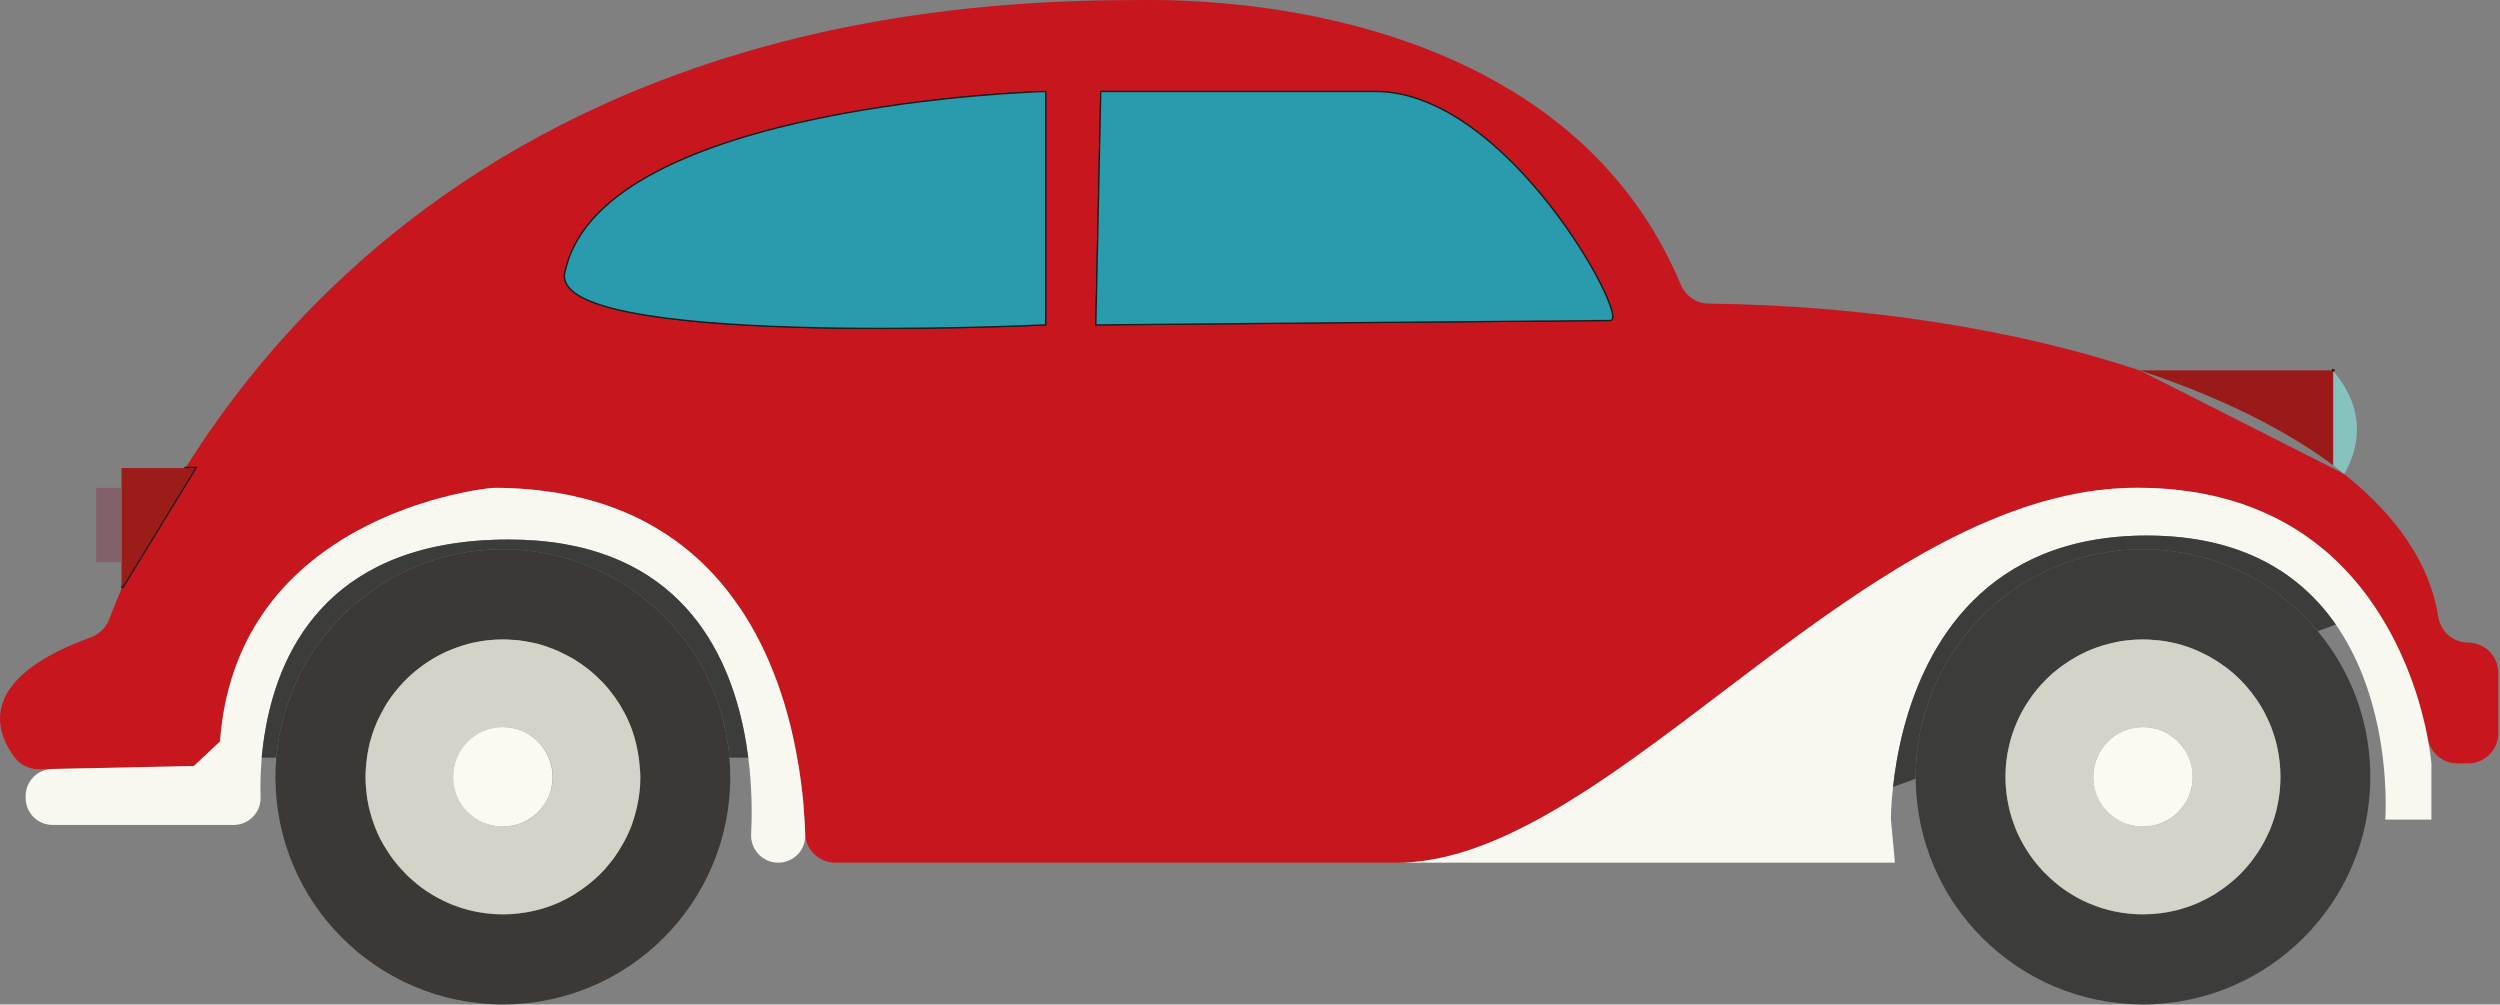 <svg width="1431" height="575" viewBox="0 0 1431 575" fill="none" xmlns="http://www.w3.org/2000/svg">
<rect x="0" y="0" width="1431" height="575" fill="#808080" stroke="none"/>
<g clip-path="url(#clip0_142_1478)">
<path d="M324.101 154.506C308.141 199.446 598.241 185.586 598.241 185.586V52.746C598.241 52.746 346.121 59.406 324.101 154.506ZM787.241 52.746H630.521L627.701 185.586C627.701 185.586 911.021 183.066 921.701 183.066C932.381 183.066 863.261 52.746 787.241 52.746Z" stroke="#1D1D1B" stroke-width="1.5" stroke-miterlimit="10"/>
<path d="M1412.68 367.807C1408.36 367.807 1404.4 366.187 1401.4 363.547C1398.4 360.847 1396.3 357.127 1395.64 352.867C1390.96 323.047 1372.36 296.107 1343.38 272.587C1342.36 271.747 1341.22 271.027 1340.08 270.427L1226.02 212.647C1225.18 212.227 1224.28 211.867 1223.38 211.567C1153 188.287 1067.08 174.907 977.861 173.767C970.721 173.707 964.661 169.147 961.901 162.547C937.541 104.587 895.481 67.327 850.121 43.327C765.221 -1.613 668.621 0.007 654.641 0.007C653.921 0.007 647.141 0.067 646.421 0.067C542.921 0.187 456.881 16.987 385.541 43.327C236.801 98.167 152.021 194.587 106.181 267.847H111.761L78.821 321.787L69.761 336.547L69.641 336.847C66.641 343.927 64.241 349.867 62.441 354.607C60.641 359.407 56.741 363.067 51.881 364.867C5.621 381.667 -2.359 401.647 0.521 416.827C1.841 423.667 5.321 429.487 8.501 433.687C11.801 438.007 17.021 440.407 22.481 440.287L29.861 440.167L109.661 438.487C110.081 438.487 110.441 438.487 110.861 438.427C118.361 437.527 124.301 431.947 125.741 424.567C125.861 423.967 125.921 423.367 125.981 422.767C126.161 420.787 126.341 418.807 126.521 416.827C127.361 410.227 128.441 403.987 129.941 397.987C130.361 396.367 130.781 394.747 131.201 393.187C132.041 389.947 133.001 386.827 134.081 383.827C136.181 377.827 138.581 372.127 141.281 366.787C142.601 364.087 144.041 361.507 145.541 358.987C146.801 356.887 148.061 354.847 149.381 352.867C155.021 344.407 161.381 336.847 168.281 330.247C169.481 329.047 170.681 327.907 171.941 326.767C173.381 325.387 174.941 324.067 176.441 322.867C177.941 321.607 179.441 320.347 181.001 319.147C182.561 317.947 184.121 316.747 185.681 315.667C187.241 314.527 188.801 313.447 190.421 312.367C193.601 310.147 196.901 308.167 200.141 306.247C201.161 305.647 202.181 305.107 203.201 304.567C203.981 304.087 204.821 303.607 205.601 303.247C206.921 302.527 208.301 301.807 209.621 301.147C213.041 299.347 216.461 297.727 219.881 296.287C221.741 295.447 223.541 294.667 225.401 293.947C230.861 291.727 236.141 289.807 241.181 288.247C245.201 286.987 248.981 285.847 252.581 284.887C253.481 284.647 254.381 284.407 255.221 284.227C256.121 283.987 256.961 283.807 257.801 283.567C259.481 283.207 261.101 282.787 262.661 282.487C263.441 282.307 264.161 282.127 264.881 282.007C267.101 281.527 269.141 281.167 270.941 280.807C271.061 280.807 271.121 280.747 271.241 280.747C272.981 280.447 274.541 280.207 275.861 280.027C276.761 279.847 277.601 279.787 278.321 279.667C278.501 279.667 278.621 279.607 278.801 279.607C279.761 279.487 280.481 279.367 281.021 279.307C281.801 279.247 282.461 279.187 283.241 279.187C283.601 279.187 284.021 279.187 284.381 279.247H285.521C287.441 279.247 289.301 279.307 291.161 279.367C294.881 279.487 298.541 279.727 302.141 280.027C305.741 280.327 309.221 280.747 312.641 281.227C314.321 281.407 315.941 281.587 317.501 281.887C319.241 282.187 320.981 282.487 322.661 282.787C325.961 283.387 329.141 284.047 332.261 284.887C340.001 286.747 347.321 289.087 354.161 291.787C355.541 292.327 356.921 292.867 358.241 293.467C363.641 295.747 368.681 298.267 373.481 301.027C375.161 301.987 376.781 302.947 378.401 303.967C379.901 304.927 381.401 305.827 382.841 306.847C385.721 308.767 388.541 310.867 391.241 312.967C392.561 313.987 393.881 315.067 395.141 316.147C396.401 317.227 397.661 318.307 398.921 319.447C400.181 320.527 401.381 321.667 402.521 322.807C403.421 323.647 404.261 324.487 405.101 325.327C406.241 326.527 407.381 327.667 408.461 328.867C409.601 330.067 410.681 331.267 411.701 332.467C416.021 337.507 419.981 342.727 423.581 348.067C423.881 348.487 424.181 348.847 424.361 349.207C424.421 349.267 424.481 349.327 424.421 349.387C425.321 350.647 426.161 351.907 426.941 353.227C427.661 354.367 428.321 355.447 428.981 356.587C429.281 357.067 429.521 357.607 429.881 358.087C431.741 361.327 433.481 364.507 435.101 367.747C435.761 369.127 436.481 370.507 437.141 371.887C437.801 373.267 438.401 374.587 439.001 375.967C439.661 377.347 440.261 378.787 440.801 380.167C441.761 382.387 442.661 384.667 443.501 386.887C444.101 388.447 444.701 389.947 445.241 391.507C446.561 395.287 447.821 399.007 448.961 402.667C449.561 404.827 450.221 406.987 450.761 409.087C451.421 411.187 451.961 413.287 452.441 415.387C452.561 415.867 452.681 416.347 452.801 416.827C453.641 420.547 454.481 424.147 455.141 427.687C456.041 432.007 456.821 436.207 457.421 440.227C457.781 442.387 458.081 444.547 458.321 446.587C458.561 448.027 458.681 449.407 458.861 450.727C459.701 457.387 460.181 463.507 460.481 468.967C460.721 471.907 460.841 474.667 460.901 477.187C461.201 486.487 468.881 493.807 478.181 493.807H799.661C805.481 493.807 811.301 493.327 817.181 492.427C818.201 492.247 819.161 492.127 820.181 491.887C821.681 491.647 823.241 491.347 824.801 490.987C826.961 490.567 829.121 490.027 831.281 489.427C831.341 489.427 831.401 489.427 831.461 489.367C832.901 489.067 834.401 488.647 835.901 488.167C843.401 485.947 851.021 483.067 858.701 479.707C860.741 478.867 862.781 477.907 864.761 476.947C870.341 474.307 875.981 471.427 881.681 468.307C883.361 467.407 885.041 466.447 886.661 465.487C893.321 461.707 900.101 457.567 906.881 453.187C908.561 452.107 910.241 451.027 911.981 449.887C915.761 447.367 919.601 444.787 923.441 442.147C926.741 439.867 930.041 437.527 933.401 435.187C941.741 429.247 950.081 423.127 958.541 416.827C995.561 389.167 1033.84 358.627 1073.26 333.367C1077.76 330.427 1082.26 327.607 1086.76 324.907C1091.62 322.027 1096.42 319.207 1101.28 316.447C1103.56 315.187 1105.84 313.927 1108.12 312.727C1115.14 308.947 1122.22 305.407 1129.3 302.167C1130.74 301.447 1132.24 300.787 1133.74 300.187C1134.04 300.007 1134.4 299.887 1134.7 299.767C1135.78 299.287 1136.92 298.807 1138 298.327C1143.88 295.807 1149.82 293.467 1155.82 291.427C1156.48 291.187 1157.2 290.947 1157.92 290.707C1158.46 290.467 1159.06 290.287 1159.6 290.107C1161.4 289.507 1163.14 288.967 1165 288.427C1166.8 287.827 1168.66 287.287 1170.46 286.807C1172.2 286.327 1173.94 285.847 1175.74 285.427C1177.6 284.947 1179.46 284.467 1181.38 284.047C1190.08 282.067 1198.78 280.627 1207.6 279.907C1209.28 279.727 1211.02 279.607 1212.7 279.547C1216.18 279.307 1219.66 279.187 1223.14 279.187C1225.42 279.187 1227.64 279.247 1229.8 279.307C1231.6 279.307 1233.34 279.427 1235.08 279.487C1238.8 279.727 1242.4 279.967 1245.94 280.387C1247.74 280.567 1249.48 280.807 1251.28 281.047C1253.92 281.407 1256.5 281.767 1259.08 282.247C1259.98 282.427 1260.82 282.607 1261.66 282.727C1263.22 283.027 1264.72 283.327 1266.22 283.687C1267.96 284.047 1269.76 284.467 1271.44 284.947C1274.32 285.667 1277.14 286.447 1279.9 287.347C1281.7 287.887 1283.5 288.487 1285.24 289.147C1286.98 289.747 1288.72 290.407 1290.4 291.067C1293.22 292.207 1295.92 293.347 1298.62 294.607C1308.34 299.107 1317.04 304.447 1324.84 310.387C1326.28 311.467 1327.72 312.607 1329.16 313.807C1330.96 315.247 1332.7 316.747 1334.38 318.247C1335.46 319.267 1336.54 320.287 1337.56 321.247C1338.88 322.507 1340.2 323.827 1341.46 325.147C1343.74 327.487 1345.9 329.887 1347.94 332.287C1349.86 334.447 1351.6 336.667 1353.28 338.887C1354.18 340.087 1355.14 341.347 1356.04 342.607C1361.44 349.927 1366 357.427 1369.72 364.867C1371.1 367.507 1372.42 370.147 1373.62 372.787C1374.28 374.107 1374.88 375.427 1375.36 376.687C1376.5 379.267 1377.58 381.787 1378.54 384.307C1379.14 385.627 1379.62 386.887 1379.98 388.087C1380.94 390.547 1381.78 393.007 1382.56 395.347C1383.7 398.827 1384.72 402.127 1385.56 405.307C1385.86 406.327 1386.1 407.287 1386.34 408.247C1386.64 409.267 1386.88 410.287 1387.12 411.247C1387.6 413.227 1388.08 415.087 1388.44 416.827C1388.92 418.927 1389.28 420.907 1389.64 422.767C1391.2 430.987 1398.28 436.987 1406.68 436.987H1412.68C1422.28 436.987 1430.02 429.247 1430.02 419.707V385.087C1430.02 375.547 1422.28 367.807 1412.68 367.807Z" fill="#C8161E"/>
<path d="M598.181 52.746V185.586C598.181 185.586 308.081 199.446 324.101 154.506C346.121 59.406 598.181 52.746 598.181 52.746Z" stroke="#1D1D1B" stroke-width="1.5" stroke-miterlimit="10"/>
<path d="M921.641 183.066C910.961 183.066 627.641 185.586 627.641 185.586L630.461 52.746H787.181C863.201 52.746 932.441 183.066 921.641 183.066Z" stroke="#1D1D1B" stroke-width="1.5" stroke-miterlimit="10"/>
<path d="M111.761 267.907L69.761 336.607C77.501 319.027 89.081 295.147 106.181 267.907H111.761Z" stroke="#1D1D1B" stroke-width="1.5" stroke-miterlimit="10"/>
<path d="M598.181 52.746V185.586C598.181 185.586 308.081 199.446 324.101 154.506C346.121 59.406 598.181 52.746 598.181 52.746Z" stroke="#1D1D1B" stroke-width="1.5" stroke-miterlimit="10"/>
<path d="M921.641 183.066C910.961 183.066 627.641 185.586 627.641 185.586L630.461 52.746H787.181C863.201 52.746 932.441 183.066 921.641 183.066Z" stroke="#1D1D1B" stroke-width="1.5" stroke-miterlimit="10"/>
<path d="M111.761 267.907L78.821 321.787L69.761 336.547L69.581 336.847V267.907H111.761Z" fill="#9C1C1A"/>
<path d="M598.181 52.746V185.586C598.181 185.586 308.081 199.446 324.101 154.506C346.121 59.406 598.181 52.746 598.181 52.746Z" fill="#299BAC"/>
<path d="M921.641 183.066C910.961 183.066 627.641 185.586 627.641 185.586L630.461 52.746H787.181C863.201 52.746 932.441 183.066 921.641 183.066Z" fill="#299BAC"/>
<path d="M1391.74 436.987V469.147H1365.34C1365.34 469.147 1367.08 445.807 1361.2 416.827C1357.3 397.807 1350.16 376.387 1337.02 357.487C1317.28 329.107 1284.22 306.547 1228.84 306.547C1136.5 306.547 1102.36 369.247 1089.76 416.827C1086.4 429.667 1084.54 441.367 1083.58 450.487C1082.26 461.827 1082.38 469.147 1082.38 469.147L1084.66 493.807H799.661C805.481 493.807 811.301 493.327 817.181 492.427C818.201 492.247 819.161 492.127 820.181 491.887C821.681 491.647 823.241 491.347 824.801 490.987C826.961 490.567 829.121 490.027 831.281 489.427C831.341 489.427 831.401 489.427 831.461 489.367C832.901 489.007 834.401 488.587 835.901 488.167C843.401 485.947 851.021 483.067 858.701 479.707C860.741 478.867 862.781 477.907 864.761 476.947C870.341 474.307 875.981 471.427 881.681 468.307C883.301 467.407 884.981 466.507 886.661 465.487C893.321 461.707 900.101 457.567 906.881 453.187C908.561 452.107 910.241 451.027 911.981 449.887C915.761 447.367 919.601 444.787 923.441 442.147C926.741 439.867 930.101 437.527 933.401 435.187C941.741 429.247 950.081 423.127 958.541 416.827C995.561 389.167 1033.84 358.627 1073.26 333.367C1077.76 330.487 1082.26 327.667 1086.76 324.907C1091.62 322.027 1096.42 319.207 1101.28 316.447C1103.56 315.187 1105.84 313.927 1108.12 312.727C1115.14 308.947 1122.22 305.407 1129.3 302.167C1130.74 301.447 1132.24 300.787 1133.74 300.187C1134.04 300.007 1134.4 299.887 1134.7 299.767C1135.78 299.287 1136.92 298.807 1138 298.327C1143.88 295.807 1149.82 293.467 1155.82 291.427C1156.48 291.187 1157.2 290.947 1157.92 290.707C1158.46 290.467 1159.06 290.287 1159.6 290.107C1161.4 289.507 1163.2 288.967 1165 288.427C1166.8 287.827 1168.6 287.347 1170.46 286.807C1172.2 286.327 1173.94 285.847 1175.74 285.427C1177.6 284.947 1179.46 284.467 1181.38 284.047C1190.08 282.067 1198.78 280.627 1207.6 279.907C1209.28 279.727 1211.02 279.607 1212.7 279.547C1216.18 279.307 1219.66 279.187 1223.14 279.187C1225.42 279.187 1227.64 279.247 1229.8 279.307C1231.6 279.307 1233.34 279.427 1235.08 279.487C1238.8 279.727 1242.4 279.967 1245.94 280.387C1247.74 280.567 1249.48 280.807 1251.28 281.047C1253.92 281.407 1256.5 281.767 1259.08 282.247C1259.98 282.427 1260.82 282.607 1261.66 282.727C1263.22 283.027 1264.72 283.327 1266.22 283.687C1268.02 284.047 1269.76 284.467 1271.44 284.947C1274.32 285.667 1277.14 286.447 1279.9 287.347C1281.7 287.887 1283.5 288.487 1285.24 289.147C1286.98 289.747 1288.72 290.407 1290.4 291.067C1293.22 292.207 1295.92 293.347 1298.62 294.607C1308.34 299.107 1317.04 304.447 1324.84 310.387C1326.28 311.467 1327.72 312.607 1329.16 313.807C1330.96 315.247 1332.7 316.747 1334.38 318.247C1335.46 319.267 1336.54 320.287 1337.56 321.247C1338.88 322.507 1340.2 323.827 1341.46 325.147C1343.74 327.487 1345.9 329.887 1347.94 332.287C1349.8 334.447 1351.54 336.667 1353.28 338.887C1354.18 340.087 1355.14 341.347 1356.04 342.607C1357.54 344.707 1358.98 346.867 1360.36 348.967C1363.84 354.247 1366.96 359.587 1369.72 364.867C1371.1 367.507 1372.36 370.147 1373.62 372.787C1374.22 374.047 1374.82 375.367 1375.36 376.687C1376.5 379.267 1377.58 381.787 1378.54 384.307C1379.08 385.567 1379.5 386.827 1379.98 388.087C1380.88 390.547 1381.78 392.947 1382.56 395.347C1383.7 398.827 1384.72 402.127 1385.56 405.307C1385.86 406.327 1386.1 407.287 1386.34 408.247C1386.64 409.267 1386.88 410.287 1387.12 411.247C1387.6 413.227 1388.08 415.087 1388.44 416.827C1388.92 418.927 1389.28 420.907 1389.64 422.767C1391.32 431.587 1391.74 436.987 1391.74 436.987Z" fill="#F8F8F0"/>
<path d="M460.901 477.966C461.201 486.726 454.121 493.806 445.421 493.806C436.721 493.806 429.521 486.426 429.941 477.606C430.481 466.626 430.541 450.966 428.321 433.686C427.601 428.226 426.701 422.526 425.501 416.826C414.941 366.006 382.601 308.826 291.161 308.826C190.901 308.826 160.541 369.426 152.081 416.826C151.001 422.706 150.281 428.346 149.801 433.686C149.081 442.386 148.961 450.186 149.141 456.486C149.381 465.126 142.361 472.206 133.661 472.206H30.161C21.581 472.206 14.681 465.306 14.681 456.726V455.646C14.681 447.186 21.401 440.346 29.861 440.166L109.661 438.486H110.861C116.561 433.146 120.101 429.786 125.741 424.566C125.741 424.566 125.921 424.386 125.981 424.326C126.161 421.806 126.401 419.286 126.701 416.826C127.421 410.226 128.561 403.986 129.941 397.986C130.361 396.366 130.781 394.746 131.201 393.186C132.041 389.946 133.001 386.886 134.081 383.826C136.181 377.826 138.581 372.126 141.281 366.786C142.661 364.086 144.041 361.506 145.541 358.986C146.801 356.886 148.061 354.846 149.381 352.866C155.021 344.406 161.381 336.846 168.281 330.246C169.481 329.046 170.681 327.906 171.941 326.766C173.381 325.386 174.941 324.066 176.441 322.866C177.941 321.606 179.441 320.346 181.001 319.146C182.561 317.946 184.121 316.746 185.681 315.666C187.241 314.526 188.801 313.446 190.421 312.366C193.601 310.146 196.901 308.166 200.141 306.246C201.161 305.706 202.181 305.106 203.201 304.566C203.981 304.086 204.821 303.606 205.601 303.246C206.921 302.526 208.301 301.806 209.621 301.146C213.041 299.346 216.461 297.726 219.881 296.286C221.741 295.446 223.541 294.666 225.401 293.946C230.861 291.726 236.141 289.806 241.181 288.246C245.201 286.926 248.981 285.786 252.581 284.886C253.481 284.646 254.381 284.406 255.221 284.226C256.121 283.986 256.961 283.806 257.801 283.566C259.481 283.206 261.101 282.786 262.661 282.486C263.441 282.306 264.161 282.126 264.881 282.006C267.101 281.526 269.081 281.106 270.941 280.806C271.061 280.806 271.121 280.746 271.241 280.746C272.981 280.446 274.541 280.206 275.861 280.026C276.761 279.846 277.601 279.786 278.321 279.666C278.501 279.666 278.621 279.606 278.801 279.606C280.661 279.366 282.521 279.246 284.381 279.246H285.521C287.441 279.246 289.301 279.306 291.161 279.366C294.941 279.546 298.601 279.726 302.141 280.026C305.741 280.326 309.221 280.746 312.641 281.226C314.261 281.406 315.881 281.646 317.501 281.886C319.241 282.186 320.981 282.486 322.661 282.786C325.961 283.446 329.141 284.106 332.261 284.886C340.001 286.746 347.321 289.086 354.161 291.786C355.541 292.326 356.921 292.866 358.241 293.466C363.641 295.746 368.681 298.266 373.481 301.026C375.161 301.986 376.781 302.946 378.401 303.966C379.901 304.926 381.401 305.826 382.841 306.846C385.721 308.766 388.541 310.866 391.241 312.966C392.561 313.986 393.881 315.066 395.141 316.146C396.401 317.226 397.661 318.306 398.921 319.446C400.181 320.526 401.381 321.666 402.521 322.806C403.421 323.646 404.261 324.486 405.101 325.326C406.241 326.526 407.381 327.666 408.461 328.866C409.601 330.066 410.681 331.266 411.701 332.466C416.021 337.506 419.981 342.726 423.581 348.066C423.881 348.426 424.121 348.846 424.361 349.206C424.421 349.266 424.481 349.326 424.421 349.386C425.321 350.646 426.161 351.906 426.941 353.226C427.661 354.366 428.321 355.446 428.981 356.586C429.281 357.066 429.521 357.606 429.881 358.086C431.741 361.326 433.481 364.506 435.101 367.746C435.761 369.126 436.481 370.506 437.141 371.886C437.801 373.266 438.401 374.586 439.001 375.966C439.661 377.346 440.261 378.786 440.801 380.166C441.761 382.386 442.661 384.666 443.501 386.886C444.101 388.446 444.701 389.946 445.241 391.506C446.561 395.286 447.821 399.006 448.961 402.666C449.561 404.826 450.221 406.986 450.761 409.086C451.361 411.186 451.901 413.286 452.441 415.386C452.561 415.866 452.681 416.346 452.801 416.826C453.641 420.546 454.481 424.146 455.141 427.686C455.561 429.726 455.921 431.706 456.281 433.686C456.701 435.906 457.061 438.066 457.421 440.226C457.721 442.386 458.021 444.486 458.321 446.586C458.501 447.966 458.681 449.346 458.861 450.726C459.701 457.386 460.181 463.506 460.481 468.966C460.721 472.206 460.841 475.266 460.901 477.966Z" fill="#F8F8F0"/>
<path d="M1335.58 212.408V266.408C1332.64 264.128 1329.7 262.148 1326.64 259.988C1298.92 241.208 1264.36 225.068 1224.76 211.988H1335.22C1335.22 211.988 1335.64 212.228 1335.64 212.408H1335.58Z" fill="#991A18"/>
<path d="M1335.16 211.988H1335.52V212.408" stroke="#1D1D1B" stroke-width="1.5" stroke-miterlimit="10"/>
<path d="M1341.82 271.327C1339.84 269.587 1337.68 267.967 1335.58 266.407V212.407C1355.32 235.627 1349.86 257.347 1341.82 271.387V271.327Z" fill="#86C2BE"/>
<path d="M69.581 279.246H55.061V321.786H69.581V279.246Z" fill="#82616A"/>
<path d="M1353.82 416.827C1349.26 395.947 1339.78 376.987 1326.64 361.267C1324.24 358.327 1321.84 355.627 1319.14 352.987C1295.44 329.227 1262.74 314.407 1226.62 314.407C1224.46 314.407 1222.36 314.467 1220.26 314.587C1218.64 314.587 1217.02 314.767 1215.46 314.887C1214.62 314.947 1213.78 315.007 1212.94 315.127C1211.2 315.307 1209.46 315.487 1207.78 315.787C1203.22 316.447 1198.66 317.347 1194.28 318.487C1192.72 318.847 1191.16 319.267 1189.66 319.747C1187.98 320.227 1186.3 320.767 1184.62 321.367C1184.2 321.487 1183.78 321.607 1183.36 321.787C1181.98 322.267 1180.6 322.747 1179.22 323.347C1178.38 323.647 1177.6 323.947 1176.82 324.307C1175.38 324.847 1174 325.447 1172.68 326.107C1171.36 326.707 1170.04 327.307 1168.78 327.967C1167.82 328.387 1166.92 328.867 1166.02 329.347C1164.64 330.067 1163.32 330.847 1162 331.567C1160.26 332.527 1158.58 333.607 1156.9 334.687C1154.38 336.307 1151.92 337.987 1149.52 339.787C1148.32 340.627 1147.12 341.527 1145.92 342.487C1145.44 342.847 1144.96 343.267 1144.48 343.627C1142.86 344.947 1141.24 346.327 1139.68 347.767C1137.88 349.387 1136.14 351.007 1134.46 352.747C1133.98 353.227 1133.44 353.767 1132.96 354.247C1132.3 354.907 1131.64 355.627 1131.04 356.287C1130.32 357.067 1129.6 357.847 1128.94 358.687C1123.96 364.327 1119.46 370.387 1115.56 376.867C1114.48 378.547 1113.52 380.287 1112.56 382.027C1111.84 383.347 1111.12 384.667 1110.52 385.987C1107.94 390.907 1105.78 396.067 1103.98 401.347C1103.5 402.547 1103.08 403.747 1102.72 405.007C1102.6 405.187 1102.54 405.427 1102.54 405.607C1102.24 406.387 1102 407.167 1101.82 407.947C1101.76 408.127 1101.7 408.307 1101.7 408.487C1101.28 409.867 1100.92 411.247 1100.56 412.627C1100.14 414.007 1099.84 415.387 1099.54 416.827C1098.7 420.547 1098.1 424.327 1097.62 428.227C1097.32 430.267 1097.14 432.367 1096.96 434.467C1096.66 437.947 1096.54 441.247 1096.54 444.727V445.687C1097.08 517.147 1154.98 574.927 1226.62 574.927C1298.26 574.927 1356.76 516.607 1356.76 444.727C1356.76 435.127 1355.74 425.827 1353.82 416.827ZM1301.8 468.067C1301.14 470.227 1300.42 472.267 1299.58 474.307C1299.46 474.667 1299.28 474.967 1299.16 475.327C1298.38 477.067 1297.54 478.807 1296.7 480.487C1294.9 483.847 1292.92 487.147 1290.76 490.207C1289.98 491.347 1289.2 492.487 1288.3 493.567C1284.82 497.947 1280.92 501.967 1276.6 505.447C1275.16 506.647 1273.6 507.787 1272.1 508.867C1270.6 509.947 1269.04 510.967 1267.48 511.987C1265.32 513.247 1263.1 514.447 1260.76 515.587C1259.56 516.247 1258.36 516.787 1257.16 517.327C1256.02 517.807 1254.88 518.227 1253.74 518.587C1252.54 519.067 1251.34 519.487 1250.08 519.787C1248.82 520.207 1247.62 520.567 1246.36 520.867C1246.3 520.867 1246.24 520.927 1246.24 520.927C1240 522.547 1233.46 523.447 1226.62 523.447C1215.76 523.447 1205.5 521.287 1196.2 517.327C1196.2 517.207 1196.14 517.207 1196.14 517.207C1196.02 517.207 1195.9 517.327 1195.9 517.327C1189 514.207 1182.58 510.487 1176.7 505.447C1174.72 503.827 1172.86 502.087 1171.06 500.287C1170.4 499.627 1169.8 499.027 1169.14 498.367C1168.06 497.167 1166.98 495.967 1165.96 494.707C1165.18 493.747 1164.4 492.727 1163.62 491.767C1162.12 489.727 1160.68 487.627 1159.36 485.467C1157.44 482.287 1155.7 478.927 1154.2 475.507C1153.72 474.247 1153.24 472.987 1152.76 471.727C1151.8 469.327 1151.02 466.867 1150.42 464.347C1149.76 461.827 1149.22 459.247 1148.86 456.667C1148.2 452.767 1147.9 448.807 1147.9 444.727C1147.9 440.647 1148.2 436.627 1148.86 432.667C1149.1 431.407 1149.28 430.087 1149.58 428.827C1150.42 424.687 1151.56 420.667 1153.06 416.827C1154.38 413.347 1155.94 409.987 1157.74 406.747C1158.34 405.667 1158.94 404.647 1159.6 403.567C1160.8 401.647 1162.12 399.727 1163.44 397.867C1164.28 396.727 1165.12 395.647 1166.02 394.567C1167.58 392.707 1169.2 390.907 1171 389.167C1171 389.167 1171.02 389.127 1171.06 389.047C1172.32 387.667 1173.76 386.347 1175.14 385.207C1175.38 385.027 1175.56 384.847 1175.8 384.727C1176.1 384.487 1176.34 384.247 1176.58 384.067C1177.36 383.407 1178.2 382.807 1178.98 382.147C1179.94 381.427 1180.9 380.707 1181.86 380.107C1182.76 379.447 1183.66 378.847 1184.62 378.247C1185.58 377.647 1186.48 377.047 1187.44 376.507C1188.46 375.967 1189.42 375.427 1190.38 374.887C1194.82 372.607 1199.5 370.747 1204.36 369.247C1205.98 368.767 1207.66 368.347 1209.34 367.987C1212.7 367.147 1216.12 366.607 1219.6 366.367C1220.74 366.247 1221.88 366.127 1223.08 366.127C1223.68 366.067 1224.28 366.007 1224.88 366.067H1226.62C1228.66 366.067 1230.7 366.127 1232.68 366.307C1236.04 366.487 1239.34 366.967 1242.52 367.627C1242.76 367.627 1243 367.687 1243.24 367.807C1243.96 367.927 1244.62 368.047 1245.34 368.227C1246.48 368.527 1247.68 368.827 1248.82 369.187C1249.48 369.367 1250.08 369.547 1250.74 369.787C1252.48 370.327 1254.16 370.927 1255.84 371.647C1257.7 372.427 1259.56 373.207 1261.3 374.167C1261.72 374.347 1262.14 374.527 1262.56 374.767C1262.98 375.007 1263.4 375.187 1263.76 375.367C1264.42 375.727 1265.08 376.027 1265.68 376.447C1267.36 377.407 1269.04 378.427 1270.6 379.507C1271.62 380.227 1272.64 380.947 1273.66 381.667H1273.72C1275.76 383.167 1277.68 384.727 1279.6 386.467C1283.74 390.247 1287.52 394.507 1290.76 399.127C1292.98 402.187 1294.96 405.427 1296.7 408.847C1297.6 410.587 1298.38 412.327 1299.16 414.067C1299.34 414.487 1299.52 414.967 1299.7 415.447C1299.82 415.687 1299.94 415.987 1300.06 416.227C1300.12 416.467 1300.24 416.647 1300.3 416.827C1300.36 417.007 1300.42 417.187 1300.48 417.427C1300.6 417.727 1300.72 418.027 1300.78 418.327C1301.14 419.287 1301.5 420.247 1301.8 421.267C1302.58 423.787 1303.24 426.307 1303.72 428.887C1304.74 433.987 1305.28 439.327 1305.28 444.727C1305.28 450.127 1304.74 455.407 1303.72 460.567C1303.24 463.087 1302.58 465.607 1301.8 468.067Z" fill="#3C3C3B"/>
<path d="M1303.72 428.887C1303.24 426.307 1302.58 423.787 1301.8 421.267C1301.5 420.247 1301.14 419.287 1300.78 418.327C1300.72 418.027 1300.6 417.727 1300.48 417.427C1300.42 417.247 1300.3 417.007 1300.24 416.827C1300.18 416.647 1300.12 416.407 1300.06 416.227C1299.94 415.987 1299.82 415.687 1299.7 415.447C1299.52 414.967 1299.34 414.487 1299.16 414.067C1298.38 412.327 1297.6 410.587 1296.7 408.847C1294.96 405.427 1292.98 402.187 1290.76 399.127C1287.52 394.507 1283.74 390.247 1279.6 386.467C1277.68 384.727 1275.76 383.167 1273.72 381.667H1273.66C1272.64 380.947 1271.62 380.227 1270.6 379.507C1268.98 378.427 1267.36 377.407 1265.68 376.447C1265.08 376.027 1264.42 375.727 1263.76 375.367C1263.4 375.187 1262.98 375.007 1262.56 374.767C1262.2 374.527 1261.84 374.347 1261.42 374.167H1261.3C1259.56 373.207 1257.7 372.427 1255.84 371.647C1254.16 370.927 1252.48 370.327 1250.74 369.787C1250.08 369.547 1249.48 369.367 1248.82 369.187C1247.68 368.827 1246.48 368.527 1245.34 368.227C1244.62 368.047 1243.96 367.927 1243.24 367.807C1243 367.687 1242.76 367.627 1242.52 367.627C1239.34 366.967 1236.04 366.487 1232.68 366.307C1230.7 366.067 1228.72 366.007 1226.68 366.007C1226.08 366.007 1225.48 366.007 1224.88 366.067C1224.28 366.007 1223.68 366.067 1223.08 366.127C1221.88 366.127 1220.74 366.247 1219.6 366.367C1216.12 366.607 1212.7 367.147 1209.34 367.987C1207.66 368.347 1205.98 368.767 1204.36 369.247C1199.44 370.627 1194.76 372.547 1190.38 374.887C1189.42 375.427 1188.46 375.967 1187.44 376.507C1186.48 377.047 1185.58 377.647 1184.62 378.247C1183.66 378.847 1182.76 379.447 1181.86 380.107C1180.9 380.707 1179.94 381.427 1178.98 382.147C1178.2 382.807 1177.36 383.407 1176.58 384.067C1176.34 384.247 1176.1 384.487 1175.8 384.727C1175.56 384.847 1175.38 385.027 1175.14 385.207C1173.76 386.467 1172.38 387.727 1171.06 389.047C1171.06 389.047 1171.04 389.087 1171 389.167C1169.2 390.907 1167.58 392.707 1166.02 394.567C1165.12 395.647 1164.28 396.727 1163.44 397.867C1162.12 399.727 1160.8 401.647 1159.6 403.567C1158.94 404.647 1158.34 405.667 1157.74 406.747C1155.94 409.987 1154.38 413.347 1153.06 416.827C1151.56 420.667 1150.42 424.687 1149.58 428.827C1149.28 430.087 1149.1 431.407 1148.86 432.667C1148.26 436.567 1147.96 440.587 1147.96 444.667C1147.96 448.747 1148.26 452.767 1148.86 456.667C1149.28 459.247 1149.82 461.827 1150.42 464.347C1151.08 466.867 1151.86 469.327 1152.76 471.727C1153.24 472.987 1153.72 474.247 1154.2 475.507C1155.7 478.927 1157.44 482.287 1159.36 485.467C1160.68 487.627 1162.12 489.727 1163.62 491.767C1164.4 492.727 1165.18 493.747 1165.96 494.707C1166.98 495.967 1168.06 497.167 1169.14 498.367C1169.8 499.027 1170.4 499.627 1171.06 500.287C1172.86 502.087 1174.72 503.827 1176.7 505.447C1182.52 510.247 1189.06 514.207 1196.14 517.207C1205.5 521.167 1215.82 523.327 1226.68 523.327C1233.4 523.327 1240 522.487 1246.24 520.927C1246.24 520.927 1246.24 520.867 1246.36 520.867C1247.62 520.567 1248.82 520.207 1250.08 519.787C1251.28 519.427 1252.54 519.007 1253.74 518.587C1256.14 517.687 1258.48 516.727 1260.76 515.587C1263.1 514.447 1265.32 513.247 1267.48 511.987C1269.04 510.967 1270.6 509.947 1272.1 508.867C1273.6 507.787 1275.16 506.647 1276.6 505.447C1280.92 501.967 1284.82 497.947 1288.3 493.567C1289.2 492.487 1289.98 491.347 1290.76 490.207C1293.04 487.147 1294.96 483.907 1296.7 480.487C1297.54 478.807 1298.38 477.067 1299.16 475.327C1299.28 474.967 1299.46 474.667 1299.58 474.307C1300.42 472.267 1301.14 470.227 1301.8 468.067C1302.58 465.607 1303.24 463.087 1303.72 460.567C1304.8 455.407 1305.34 450.127 1305.34 444.667C1305.34 439.207 1304.8 433.987 1303.72 428.887ZM1255 447.667C1254.82 449.527 1254.46 451.387 1253.92 453.127C1253.32 454.807 1252.66 456.487 1251.82 458.047C1251.58 458.527 1251.28 458.947 1251.04 459.367C1250.5 460.327 1249.84 461.287 1249.12 462.187C1248.76 462.607 1248.4 463.087 1248.04 463.507C1247.68 463.927 1247.26 464.347 1246.84 464.767C1246.18 465.427 1245.52 466.027 1244.8 466.627C1241.98 468.967 1238.68 470.767 1235.14 471.847C1234.24 472.087 1233.34 472.327 1232.44 472.507C1230.58 472.927 1228.66 473.107 1226.68 473.107C1210.9 473.107 1198.24 460.387 1198.24 444.667C1198.24 443.947 1198.24 443.227 1198.24 442.447C1198.3 441.787 1198.36 441.127 1198.48 440.467C1198.42 440.407 1198.48 440.287 1198.54 440.167C1198.6 439.507 1198.72 438.847 1198.9 438.247C1198.96 437.887 1199.02 437.467 1199.2 437.107C1199.26 436.807 1199.38 436.507 1199.44 436.207C1199.56 435.667 1199.74 435.127 1199.98 434.647C1200.16 434.167 1200.34 433.627 1200.58 433.147C1200.7 432.907 1200.76 432.667 1200.94 432.427C1201.24 431.767 1201.6 431.107 1202.02 430.447C1201.96 430.327 1202.02 430.267 1202.08 430.207C1202.2 429.967 1202.32 429.787 1202.5 429.547C1202.5 429.547 1202.52 429.507 1202.56 429.427C1203.04 428.767 1203.52 428.047 1204 427.447C1204.42 426.727 1205.02 426.067 1205.62 425.467C1205.86 425.167 1206.16 424.867 1206.46 424.567C1208.08 422.947 1209.88 421.507 1211.8 420.367C1212.64 419.887 1213.48 419.347 1214.38 418.987C1215.52 418.387 1216.78 417.907 1218.04 417.487C1218.88 417.187 1219.72 417.007 1220.62 416.827H1220.74C1222.6 416.347 1224.58 416.167 1226.62 416.167C1227.58 416.167 1228.48 416.167 1229.44 416.347C1230.52 416.407 1231.6 416.587 1232.62 416.827C1233.46 417.007 1234.24 417.187 1235.02 417.487C1235.92 417.727 1236.76 418.087 1237.6 418.447C1238.5 418.747 1239.34 419.167 1240.12 419.647C1242.58 420.907 1244.8 422.527 1246.72 424.567C1247.38 425.167 1247.98 425.827 1248.58 426.547C1248.58 426.547 1248.52 426.547 1248.58 426.607C1249.18 427.267 1249.72 427.987 1250.2 428.767C1250.74 429.547 1251.22 430.327 1251.64 431.167C1252.6 432.907 1253.38 434.827 1253.92 436.807C1254.16 437.527 1254.34 438.247 1254.46 438.967C1254.7 439.867 1254.82 440.827 1254.94 441.787C1255.06 442.747 1255.12 443.707 1255.12 444.667C1255.12 445.687 1255.06 446.707 1254.94 447.667H1255Z" fill="#D4D3C7"/>
<path d="M1255.12 444.728C1255.12 460.448 1242.34 473.108 1226.56 473.108C1210.78 473.108 1198.18 460.448 1198.18 444.728C1198.18 429.008 1210.84 416.168 1226.56 416.168C1242.28 416.168 1255.12 428.948 1255.12 444.728Z" fill="#FAFAF0"/>
<path d="M417.521 433.687C417.341 431.407 417.101 429.187 416.801 426.967C416.561 425.347 416.321 423.667 416.021 422.047C415.721 420.307 415.361 418.567 415.001 416.827C414.701 415.327 414.341 413.887 413.981 412.447C413.501 410.707 413.081 408.967 412.541 407.227C410.681 400.927 408.341 394.807 405.521 388.927C404.801 387.367 404.081 385.867 403.241 384.367C397.181 372.787 389.441 362.227 380.261 352.987C356.681 329.227 323.981 314.407 287.861 314.407C285.701 314.407 283.601 314.467 281.501 314.587C280.001 314.587 278.501 314.707 277.001 314.887C274.841 315.007 272.681 315.247 270.581 315.547C269.561 315.727 268.541 315.847 267.521 315.967C267.461 315.967 267.341 316.027 267.281 316.027C265.841 316.267 264.341 316.507 262.901 316.807C261.761 316.987 260.621 317.227 259.481 317.527C258.041 317.827 256.481 318.247 255.041 318.547C251.741 319.447 248.441 320.407 245.261 321.547C243.341 322.207 241.421 322.867 239.561 323.647C238.061 324.247 236.561 324.907 235.061 325.567C233.741 326.167 232.421 326.767 231.161 327.367C229.901 327.967 228.701 328.567 227.501 329.227C224.921 330.547 222.401 331.987 220.001 333.547C219.161 333.967 218.381 334.507 217.541 335.047C215.321 336.427 213.161 337.927 211.121 339.427C209.621 340.507 208.181 341.647 206.741 342.847C204.641 344.407 202.661 346.147 200.741 347.887C199.361 349.147 197.981 350.467 196.661 351.787C195.101 353.287 193.601 354.847 192.161 356.467C191.621 357.067 191.081 357.607 190.541 358.207C189.401 359.407 188.381 360.667 187.361 361.927C186.101 363.427 184.841 364.987 183.701 366.547C182.261 368.407 180.941 370.327 179.681 372.247C178.421 374.107 177.221 376.027 176.081 377.947C174.701 380.287 173.381 382.627 172.181 385.027C171.221 386.827 170.321 388.687 169.481 390.547C168.701 392.227 167.981 393.907 167.321 395.587C166.601 397.267 165.941 399.007 165.341 400.747C164.741 402.487 164.141 404.227 163.601 406.027C163.301 406.867 163.061 407.767 162.821 408.667C162.521 409.567 162.281 410.467 162.101 411.367C161.621 413.167 161.201 414.967 160.781 416.827C160.361 418.387 160.061 419.947 159.761 421.567C159.461 423.247 159.221 424.987 158.981 426.667C158.921 427.207 158.801 427.807 158.741 428.347C158.561 430.147 158.321 431.887 158.201 433.687C158.081 433.927 158.081 434.227 158.081 434.467C157.781 437.947 157.661 441.247 157.661 444.727C157.661 516.607 215.921 574.927 287.861 574.927C359.801 574.927 418.001 516.607 418.001 444.727C418.001 441.007 417.881 437.287 417.521 433.687ZM364.361 462.667C364.061 464.107 363.641 465.487 363.221 466.927C362.861 468.187 362.501 469.447 362.081 470.647C361.721 471.907 361.241 473.167 360.701 474.367C360.281 475.387 359.861 476.407 359.381 477.427C358.901 478.447 358.421 479.467 357.881 480.487C357.041 482.167 356.141 483.847 355.061 485.407C354.761 486.007 354.401 486.607 353.981 487.207C353.621 487.807 353.201 488.407 352.781 489.007C352.061 490.147 351.281 491.287 350.381 492.367C350.081 492.727 349.841 493.147 349.481 493.507C348.521 494.827 347.441 496.087 346.301 497.347C342.521 501.547 338.261 505.327 333.641 508.567C333.041 508.987 332.441 509.407 331.841 509.827C331.781 509.887 331.661 509.947 331.601 509.947C329.561 511.387 327.521 512.707 325.361 513.847C324.221 514.447 323.081 515.047 321.881 515.647C320.741 516.247 319.601 516.787 318.401 517.327C315.641 518.467 312.761 519.487 309.821 520.267C308.441 520.687 307.001 521.107 305.561 521.347C299.861 522.727 293.921 523.447 287.861 523.447C277.061 523.447 266.621 521.287 257.321 517.327C257.141 517.147 257.141 517.327 257.141 517.327C254.921 516.247 252.701 515.167 250.421 513.847H250.361C248.141 512.647 245.981 511.327 243.941 509.947C241.841 508.567 239.861 507.007 237.941 505.447C237.821 505.327 237.761 505.267 237.641 505.147C236.561 504.247 235.481 503.287 234.401 502.327C233.261 501.307 232.121 500.167 231.101 499.027C229.901 497.767 228.701 496.507 227.621 495.187C226.781 494.107 225.941 493.027 225.161 491.947C224.501 491.167 223.841 490.327 223.241 489.487C222.641 488.647 222.101 487.807 221.561 486.907C221.081 486.187 220.601 485.467 220.181 484.687C219.281 483.367 218.501 481.867 217.661 480.367C217.181 479.287 216.761 478.327 216.221 477.307C215.981 476.827 215.801 476.347 215.621 475.867C215.021 474.487 214.481 473.107 214.001 471.727C213.761 471.187 213.641 470.767 213.521 470.347C213.461 470.167 213.461 469.987 213.401 469.807C213.161 469.327 212.981 468.907 212.861 468.427C212.801 468.307 212.801 468.187 212.741 468.067C212.621 467.707 212.501 467.287 212.381 466.867C212.261 466.387 212.141 465.907 212.081 465.427C211.961 465.127 211.841 464.827 211.781 464.527C211.661 464.167 211.541 463.807 211.481 463.447C211.181 462.427 210.941 461.347 210.761 460.327C210.521 459.127 210.281 457.987 210.101 456.787V456.607L209.921 455.527C209.801 454.627 209.681 453.667 209.621 452.707C209.321 450.127 209.141 447.427 209.141 444.727C209.141 442.387 209.261 439.987 209.561 437.647C209.561 437.227 209.621 436.807 209.681 436.387C209.801 435.487 209.921 434.587 210.101 433.687C210.221 432.367 210.401 431.107 210.641 429.847C210.701 429.247 210.821 428.647 211.001 428.107C211.121 427.147 211.361 426.187 211.601 425.287C212.021 423.727 212.501 422.107 212.981 420.547C213.281 419.647 213.581 418.807 213.881 417.907C214.001 417.547 214.121 417.187 214.301 416.827C215.081 414.667 215.981 412.627 217.001 410.587C217.301 409.927 217.661 409.267 218.021 408.607C219.041 406.447 220.241 404.407 221.501 402.427C223.661 399.067 226.061 395.887 228.701 392.887C229.781 391.627 230.981 390.367 232.181 389.167C232.241 389.107 232.301 389.047 232.361 388.987C232.961 388.327 233.621 387.727 234.281 387.127C234.941 386.527 235.601 385.927 236.321 385.327C236.801 384.847 237.341 384.427 237.821 384.067C238.361 383.647 238.841 383.227 239.321 382.867C239.801 382.447 240.341 382.087 240.881 381.667C241.361 381.247 241.841 380.887 242.321 380.587C243.341 379.867 244.361 379.147 245.441 378.487C247.241 377.287 249.101 376.207 251.021 375.187C252.581 374.347 254.201 373.567 255.821 372.847C256.301 372.607 256.841 372.427 257.321 372.247C257.861 372.067 258.401 371.887 258.881 371.647C259.721 371.287 260.501 370.987 261.281 370.687C261.701 370.507 262.121 370.327 262.601 370.267C262.961 370.087 263.321 369.967 263.681 369.907C263.921 369.787 264.161 369.667 264.401 369.607C264.641 369.547 264.881 369.487 265.181 369.487C266.201 369.127 267.221 368.767 268.241 368.467C269.321 368.167 270.401 367.927 271.481 367.747C271.481 367.747 271.521 367.727 271.601 367.687C271.601 367.687 271.841 367.627 271.961 367.627H272.201C274.721 367.087 277.241 366.727 279.761 366.427C281.081 366.307 282.401 366.187 283.781 366.127C285.101 366.127 286.421 366.067 287.801 366.067C288.941 366.067 290.021 366.127 291.101 366.127C292.061 366.187 292.961 366.247 293.921 366.307C294.161 366.247 294.341 366.247 294.521 366.307C295.661 366.427 296.801 366.607 297.941 366.727C298.601 366.787 299.261 366.847 299.981 366.967C300.701 367.087 301.421 367.207 302.081 367.387C302.501 367.447 302.861 367.507 303.221 367.567C304.721 367.807 306.221 368.167 307.721 368.527C308.861 368.827 310.001 369.127 311.141 369.487H311.201C312.161 369.847 313.121 370.147 314.081 370.567C314.981 370.867 315.941 371.227 316.901 371.587C317.021 371.587 317.141 371.587 317.261 371.767C318.041 372.067 318.821 372.367 319.601 372.727C319.781 372.787 319.901 372.847 320.081 372.967C321.461 373.507 322.781 374.167 324.041 374.947C324.581 375.247 325.121 375.487 325.661 375.787C326.021 375.967 326.441 376.147 326.801 376.387C327.401 376.687 328.001 377.047 328.601 377.407C328.661 377.467 328.721 377.467 328.781 377.527C330.881 378.787 332.921 380.167 334.841 381.667C336.881 383.107 338.801 384.727 340.661 386.467H340.721C341.621 387.307 342.581 388.207 343.421 389.107C344.321 390.007 345.221 390.847 346.001 391.747C346.781 392.527 347.561 393.367 348.221 394.267C348.281 394.387 348.341 394.447 348.461 394.567V394.747C348.461 394.747 349.001 395.347 349.301 395.647C349.721 396.127 350.081 396.667 350.441 397.207C351.281 398.227 352.061 399.247 352.721 400.327C353.201 400.987 353.681 401.647 354.101 402.367C354.161 402.427 354.221 402.547 354.281 402.607C354.761 403.327 355.181 404.107 355.541 404.887C355.901 405.487 356.261 406.087 356.621 406.687C357.041 407.287 357.341 407.947 357.701 408.607C358.241 409.567 358.721 410.587 359.201 411.667C359.981 413.347 360.701 415.087 361.361 416.827C361.541 417.247 361.721 417.607 361.781 418.027C362.201 419.107 362.501 420.187 362.861 421.267C362.921 421.567 362.981 421.867 363.101 422.107C363.461 423.367 363.821 424.627 364.121 425.947C364.421 427.207 364.661 428.527 364.901 429.787C365.141 431.047 365.261 432.367 365.441 433.687H365.561C365.621 434.167 365.681 434.647 365.741 435.067C365.861 436.087 365.981 437.167 366.041 438.187C366.101 438.967 366.161 439.807 366.221 440.587C366.281 441.967 366.341 443.347 366.341 444.727C366.341 450.727 365.681 456.607 364.421 462.187C364.361 462.307 364.361 462.487 364.301 462.667H364.361Z" fill="#3C3835"/>
<path d="M366.281 440.59C366.221 439.81 366.161 438.97 366.101 438.19C366.041 437.17 365.921 436.09 365.801 435.07C365.801 434.65 365.681 434.17 365.621 433.69C365.441 432.37 365.261 431.05 364.961 429.79C364.721 428.53 364.481 427.21 364.181 425.95C363.881 424.63 363.521 423.37 363.161 422.11C363.041 421.87 362.981 421.57 362.921 421.27C362.561 420.19 362.261 419.11 361.841 418.03C361.781 417.61 361.601 417.25 361.421 416.83C360.761 415.09 360.041 413.35 359.261 411.67C358.781 410.59 358.301 409.57 357.761 408.61C357.401 407.95 357.101 407.29 356.681 406.69C355.961 405.25 355.181 403.93 354.341 402.61C354.281 402.55 354.221 402.43 354.161 402.37C353.741 401.65 353.261 400.99 352.781 400.33C352.121 399.25 351.341 398.23 350.501 397.21C350.141 396.67 349.781 396.13 349.361 395.65C349.121 395.29 348.821 394.93 348.521 394.57C348.401 394.45 348.341 394.39 348.281 394.27C347.561 393.43 346.841 392.59 346.061 391.75C345.281 390.85 344.381 390.01 343.481 389.11C342.641 388.21 341.681 387.31 340.781 386.47H340.721C338.861 384.73 336.941 383.11 334.901 381.67C333.881 380.95 332.861 380.23 331.841 379.51C330.881 378.85 329.861 378.19 328.841 377.53C328.781 377.47 328.721 377.47 328.661 377.41C328.061 377.05 327.461 376.69 326.861 376.39C326.501 376.15 326.081 375.97 325.721 375.79C324.641 375.25 323.561 374.59 322.541 374.17C321.761 373.75 320.921 373.33 320.141 372.97C319.961 372.85 319.841 372.79 319.661 372.73C318.881 372.37 318.101 372.07 317.321 371.77C317.201 371.65 317.081 371.65 316.961 371.59C316.001 371.23 315.041 370.87 314.141 370.57C313.181 370.15 312.221 369.85 311.261 369.55C310.121 369.19 308.921 368.83 307.781 368.53C306.281 368.17 304.781 367.81 303.281 367.57C302.201 367.33 301.121 367.09 300.041 366.97C298.241 366.67 296.441 366.43 294.581 366.31C294.401 366.25 294.221 366.25 293.981 366.31C293.021 366.25 292.121 366.19 291.161 366.13C290.081 366.01 289.001 366.01 287.861 366.01C286.481 366.01 285.161 366.07 283.841 366.13C282.461 366.19 281.141 366.31 279.821 366.43C277.181 366.67 274.601 367.09 272.021 367.63C271.901 367.63 271.781 367.63 271.661 367.69C271.661 367.69 271.621 367.71 271.541 367.75C270.461 367.93 269.381 368.17 268.301 368.47C266.981 368.83 265.721 369.19 264.461 369.61C263.861 369.79 263.261 369.97 262.661 370.27C262.181 370.33 261.761 370.51 261.341 370.69C260.021 371.11 258.701 371.65 257.381 372.25C256.901 372.43 256.361 372.61 255.881 372.85C254.261 373.57 252.641 374.35 251.081 375.19C249.161 376.21 247.301 377.29 245.501 378.49C244.421 379.15 243.401 379.87 242.381 380.59C241.901 380.89 241.421 381.25 240.941 381.67C240.401 382.09 239.861 382.45 239.381 382.87C238.901 383.23 238.421 383.65 237.881 384.07C237.401 384.43 236.861 384.85 236.381 385.33C235.661 385.93 235.001 386.53 234.341 387.13C233.681 387.73 233.021 388.33 232.421 388.99C232.361 389.05 232.301 389.11 232.241 389.17C231.041 390.37 229.841 391.63 228.761 392.89C226.121 395.89 223.721 399.07 221.561 402.43C220.721 403.87 219.881 405.25 219.101 406.75C218.741 407.35 218.441 407.95 218.081 408.61C217.721 409.27 217.361 409.93 217.061 410.59C216.041 412.63 215.141 414.67 214.361 416.83C214.181 417.19 214.061 417.55 213.941 417.91C213.641 418.81 213.341 419.649 213.041 420.549C212.561 422.11 212.081 423.73 211.661 425.29C211.421 426.25 211.241 427.15 211.061 428.11C210.881 428.65 210.761 429.25 210.701 429.85C210.221 432.01 209.921 434.17 209.741 436.39C209.681 436.81 209.621 437.23 209.621 437.65C209.381 439.93 209.261 442.27 209.261 444.67C209.261 447.37 209.381 450.07 209.681 452.71C209.801 454.03 209.981 455.35 210.161 456.61V456.79C210.341 457.99 210.581 459.13 210.821 460.33C211.001 461.35 211.241 462.43 211.541 463.45C211.601 463.81 211.721 464.17 211.841 464.53C211.961 465.31 212.201 466.09 212.441 466.87C212.561 467.29 212.681 467.71 212.801 468.07C212.801 468.19 212.801 468.31 212.921 468.43C213.101 469.09 213.341 469.75 213.581 470.35C213.701 470.83 213.881 471.31 214.061 471.73C214.541 473.11 215.081 474.49 215.681 475.87C217.001 478.93 218.501 481.87 220.241 484.69C220.661 485.47 221.141 486.19 221.621 486.91C222.161 487.81 222.701 488.65 223.301 489.49C224.681 491.47 226.121 493.39 227.681 495.19C228.761 496.51 229.961 497.77 231.161 499.03C232.181 500.17 233.321 501.31 234.461 502.33C235.541 503.29 236.621 504.25 237.701 505.15C237.821 505.27 237.881 505.33 238.001 505.45C239.921 507.01 241.901 508.57 244.001 509.95C246.041 511.33 248.201 512.65 250.421 513.85H250.481C261.641 519.91 274.361 523.33 287.921 523.33C293.981 523.33 299.981 522.61 305.621 521.35C307.061 520.99 308.501 520.63 309.881 520.27C314.081 519.01 318.101 517.51 321.941 515.65C323.141 515.05 324.281 514.45 325.421 513.85C327.581 512.71 329.621 511.39 331.661 509.95C331.721 509.95 331.841 509.89 331.901 509.83C332.501 509.41 333.101 508.99 333.701 508.57C338.321 505.33 342.581 501.55 346.361 497.35C347.081 496.45 347.861 495.55 348.581 494.65C348.941 494.29 349.241 493.93 349.541 493.51C349.901 493.15 350.141 492.73 350.441 492.37C351.341 491.29 352.121 490.15 352.841 489.01C353.261 488.41 353.681 487.81 354.041 487.21C354.461 486.61 354.821 486.01 355.121 485.41C356.081 483.85 356.981 482.23 357.941 480.49C358.481 479.47 358.961 478.45 359.441 477.43C359.921 476.41 360.341 475.39 360.761 474.37C361.301 473.17 361.781 471.91 362.141 470.65C362.441 469.81 362.741 468.91 362.981 468.07C363.101 467.71 363.161 467.29 363.281 466.93C363.701 465.49 364.121 464.11 364.421 462.67C364.481 462.49 364.481 462.31 364.541 462.19C365.861 456.55 366.581 450.73 366.581 444.67C366.581 443.29 366.401 441.97 366.341 440.59H366.281ZM315.041 453.25C314.081 456.31 312.581 459.19 310.661 461.71C310.241 462.25 309.881 462.79 309.401 463.27C308.981 463.81 308.561 464.29 308.021 464.77C307.361 465.43 306.641 466.09 305.921 466.69C305.141 467.35 304.241 468.009 303.401 468.549C302.921 468.85 302.441 469.15 301.901 469.45C301.181 469.87 300.401 470.29 299.621 470.59C298.541 471.07 297.461 471.49 296.321 471.85C295.661 472.09 295.001 472.27 294.281 472.39C294.041 472.51 293.801 472.57 293.561 472.57C293.141 472.69 292.721 472.75 292.301 472.81C292.181 472.81 292.121 472.81 292.061 472.81C291.401 472.93 290.741 472.99 290.081 473.049C289.301 473.109 288.581 473.11 287.861 473.11C272.141 473.11 259.481 460.39 259.481 444.67C259.481 443.95 259.481 443.23 259.541 442.45C259.601 441.79 259.661 441.13 259.781 440.47C259.721 440.41 259.781 440.29 259.841 440.17C259.901 439.51 260.021 438.85 260.201 438.25C260.261 437.89 260.321 437.47 260.501 437.11C260.561 436.81 260.681 436.51 260.741 436.21C260.861 435.67 261.041 435.13 261.281 434.65C261.461 434.17 261.641 433.63 261.881 433.15C262.001 432.91 262.061 432.67 262.241 432.43C262.541 431.77 262.901 431.11 263.321 430.45C263.261 430.33 263.321 430.27 263.381 430.21C263.501 429.97 263.621 429.79 263.801 429.549C263.801 429.549 263.821 429.51 263.861 429.43C264.341 428.77 264.821 428.05 265.301 427.45C265.721 426.73 266.321 426.07 266.921 425.47C267.161 425.17 267.461 424.87 267.761 424.57C269.381 422.95 271.181 421.51 273.101 420.37C273.941 419.89 274.781 419.35 275.681 418.99C276.821 418.39 278.081 417.91 279.341 417.49C280.181 417.19 281.021 417.01 281.861 416.83H282.041C283.001 416.59 283.961 416.47 284.921 416.35C285.881 416.23 286.901 416.17 287.861 416.17C288.821 416.17 289.781 416.17 290.741 416.35C290.741 416.35 290.781 416.35 290.861 416.35C290.861 416.35 290.861 416.41 290.921 416.35C291.881 416.47 292.901 416.65 293.861 416.83C294.701 417.01 295.481 417.19 296.261 417.49C297.161 417.73 298.061 418.03 298.901 418.45C299.741 418.81 300.581 419.17 301.361 419.65C302.201 420.07 302.981 420.49 303.761 421.09C311.381 426.13 316.421 434.83 316.421 444.67C316.421 447.67 315.941 450.55 315.041 453.25Z" fill="#D4D3C7"/>
<path d="M316.301 444.727C316.301 460.447 303.521 473.107 287.741 473.107C271.961 473.107 259.361 460.447 259.361 444.727C259.361 429.007 272.021 416.167 287.741 416.167C303.461 416.167 316.301 428.947 316.301 444.727Z" fill="#FAFAF0"/>
<path d="M1337.02 357.489L1326.64 361.269C1324.24 358.329 1321.84 355.629 1319.14 352.989C1295.44 329.229 1262.74 314.409 1226.62 314.409C1224.46 314.409 1222.36 314.469 1220.26 314.589C1218.64 314.589 1217.02 314.769 1215.46 314.889C1214.62 314.949 1213.78 315.009 1212.94 315.129C1211.2 315.309 1209.46 315.489 1207.78 315.789C1203.22 316.449 1198.66 317.349 1194.28 318.489C1192.72 318.849 1191.16 319.269 1189.66 319.749C1187.98 320.229 1186.3 320.769 1184.62 321.369C1184.2 321.489 1183.78 321.609 1183.36 321.789C1181.98 322.269 1180.6 322.749 1179.22 323.349C1178.38 323.649 1177.6 323.949 1176.82 324.309C1175.38 324.849 1174 325.449 1172.68 326.109C1171.36 326.709 1170.04 327.309 1168.78 327.969C1167.88 328.389 1166.92 328.869 1166.02 329.349C1164.64 330.069 1163.32 330.849 1162 331.569C1160.26 332.529 1158.58 333.609 1156.9 334.689C1154.38 336.309 1151.92 337.989 1149.52 339.789C1148.26 340.629 1147.12 341.529 1145.92 342.489C1145.44 342.849 1144.96 343.269 1144.48 343.629C1142.8 344.949 1141.24 346.329 1139.68 347.769C1137.88 349.389 1136.14 351.009 1134.46 352.749C1133.92 353.229 1133.44 353.709 1132.96 354.249C1132.3 354.909 1131.64 355.629 1131.04 356.289C1130.32 357.069 1129.6 357.849 1128.94 358.689C1123.96 364.329 1119.46 370.389 1115.56 376.869C1114.48 378.549 1113.52 380.289 1112.56 382.029C1111.84 383.349 1111.12 384.669 1110.52 385.989C1107.94 390.909 1105.78 396.069 1103.98 401.349C1103.5 402.549 1103.08 403.749 1102.72 405.009C1102.6 405.189 1102.54 405.429 1102.54 405.609C1102.24 406.389 1102 407.169 1101.82 407.949C1101.76 408.129 1101.7 408.309 1101.7 408.489C1101.22 409.869 1100.86 411.249 1100.56 412.629C1100.14 414.009 1099.84 415.389 1099.54 416.829C1098.7 420.549 1098.1 424.329 1097.62 428.229C1097.32 430.269 1097.14 432.369 1096.96 434.469C1096.66 437.949 1096.54 441.249 1096.54 444.729V445.689L1083.58 450.489C1084.54 441.369 1086.4 429.669 1089.76 416.829C1102.36 369.249 1136.5 306.549 1228.84 306.549C1284.22 306.549 1317.28 329.109 1337.02 357.489Z" fill="#3C3C3B"/>
<path d="M428.321 433.688H417.521C417.341 431.408 417.101 429.188 416.801 426.968C416.561 425.348 416.321 423.668 416.021 422.048C415.721 420.308 415.361 418.568 415.001 416.828C414.701 415.328 414.341 413.888 413.981 412.448C413.501 410.708 413.021 408.968 412.541 407.228C410.681 400.928 408.341 394.808 405.521 388.928C404.801 387.368 404.081 385.868 403.241 384.368C397.181 372.788 389.441 362.228 380.261 352.988C356.681 329.228 323.981 314.408 287.861 314.408C285.701 314.408 283.601 314.468 281.501 314.588C280.001 314.588 278.501 314.708 277.001 314.888C274.841 315.008 272.681 315.248 270.581 315.548C269.561 315.668 268.541 315.848 267.521 315.968C267.461 315.968 267.341 316.028 267.281 316.028C265.841 316.268 264.341 316.508 262.901 316.808C261.761 316.988 260.621 317.228 259.481 317.528C257.981 317.828 256.481 318.188 255.041 318.548C251.741 319.448 248.441 320.408 245.261 321.548C243.341 322.208 241.421 322.868 239.561 323.648C238.061 324.248 236.561 324.908 235.061 325.568C233.741 326.108 232.481 326.708 231.161 327.368C229.901 327.968 228.701 328.568 227.501 329.228C224.921 330.548 222.401 331.988 220.001 333.548C219.161 333.968 218.321 334.508 217.541 335.048C215.321 336.428 213.161 337.928 211.121 339.428C209.621 340.508 208.181 341.648 206.741 342.848C204.641 344.408 202.661 346.148 200.741 347.888C199.301 349.148 197.981 350.408 196.661 351.788C195.101 353.288 193.541 354.848 192.161 356.468C191.561 357.068 191.021 357.608 190.541 358.208C189.401 359.408 188.381 360.668 187.361 361.928C186.101 363.428 184.841 364.988 183.701 366.548C182.261 368.408 180.941 370.328 179.681 372.248C178.421 374.108 177.221 376.028 176.081 377.948C174.701 380.288 173.381 382.628 172.181 385.028C171.161 386.828 170.321 388.688 169.481 390.548C168.701 392.168 167.981 393.848 167.321 395.588C166.601 397.268 165.941 399.008 165.341 400.748C164.681 402.488 164.081 404.228 163.601 406.028C163.301 406.868 163.061 407.768 162.821 408.668C162.521 409.568 162.281 410.468 162.101 411.368C161.561 413.168 161.141 414.968 160.781 416.828C160.361 418.388 160.061 419.948 159.761 421.568C159.461 423.248 159.221 424.988 158.981 426.668C158.921 427.208 158.801 427.808 158.741 428.348C158.561 430.148 158.321 431.888 158.201 433.688H149.801C150.281 428.348 151.001 422.708 152.081 416.828C160.541 369.428 190.901 308.828 291.161 308.828C382.601 308.828 414.941 366.008 425.501 416.828C426.701 422.528 427.601 428.228 428.321 433.688Z" fill="#3C3C3B"/>
</g>
<defs>
<clipPath id="clip0_142_1478">
<rect width="1430.04" height="574.92" fill="white"/>
</clipPath>
</defs>
</svg>
